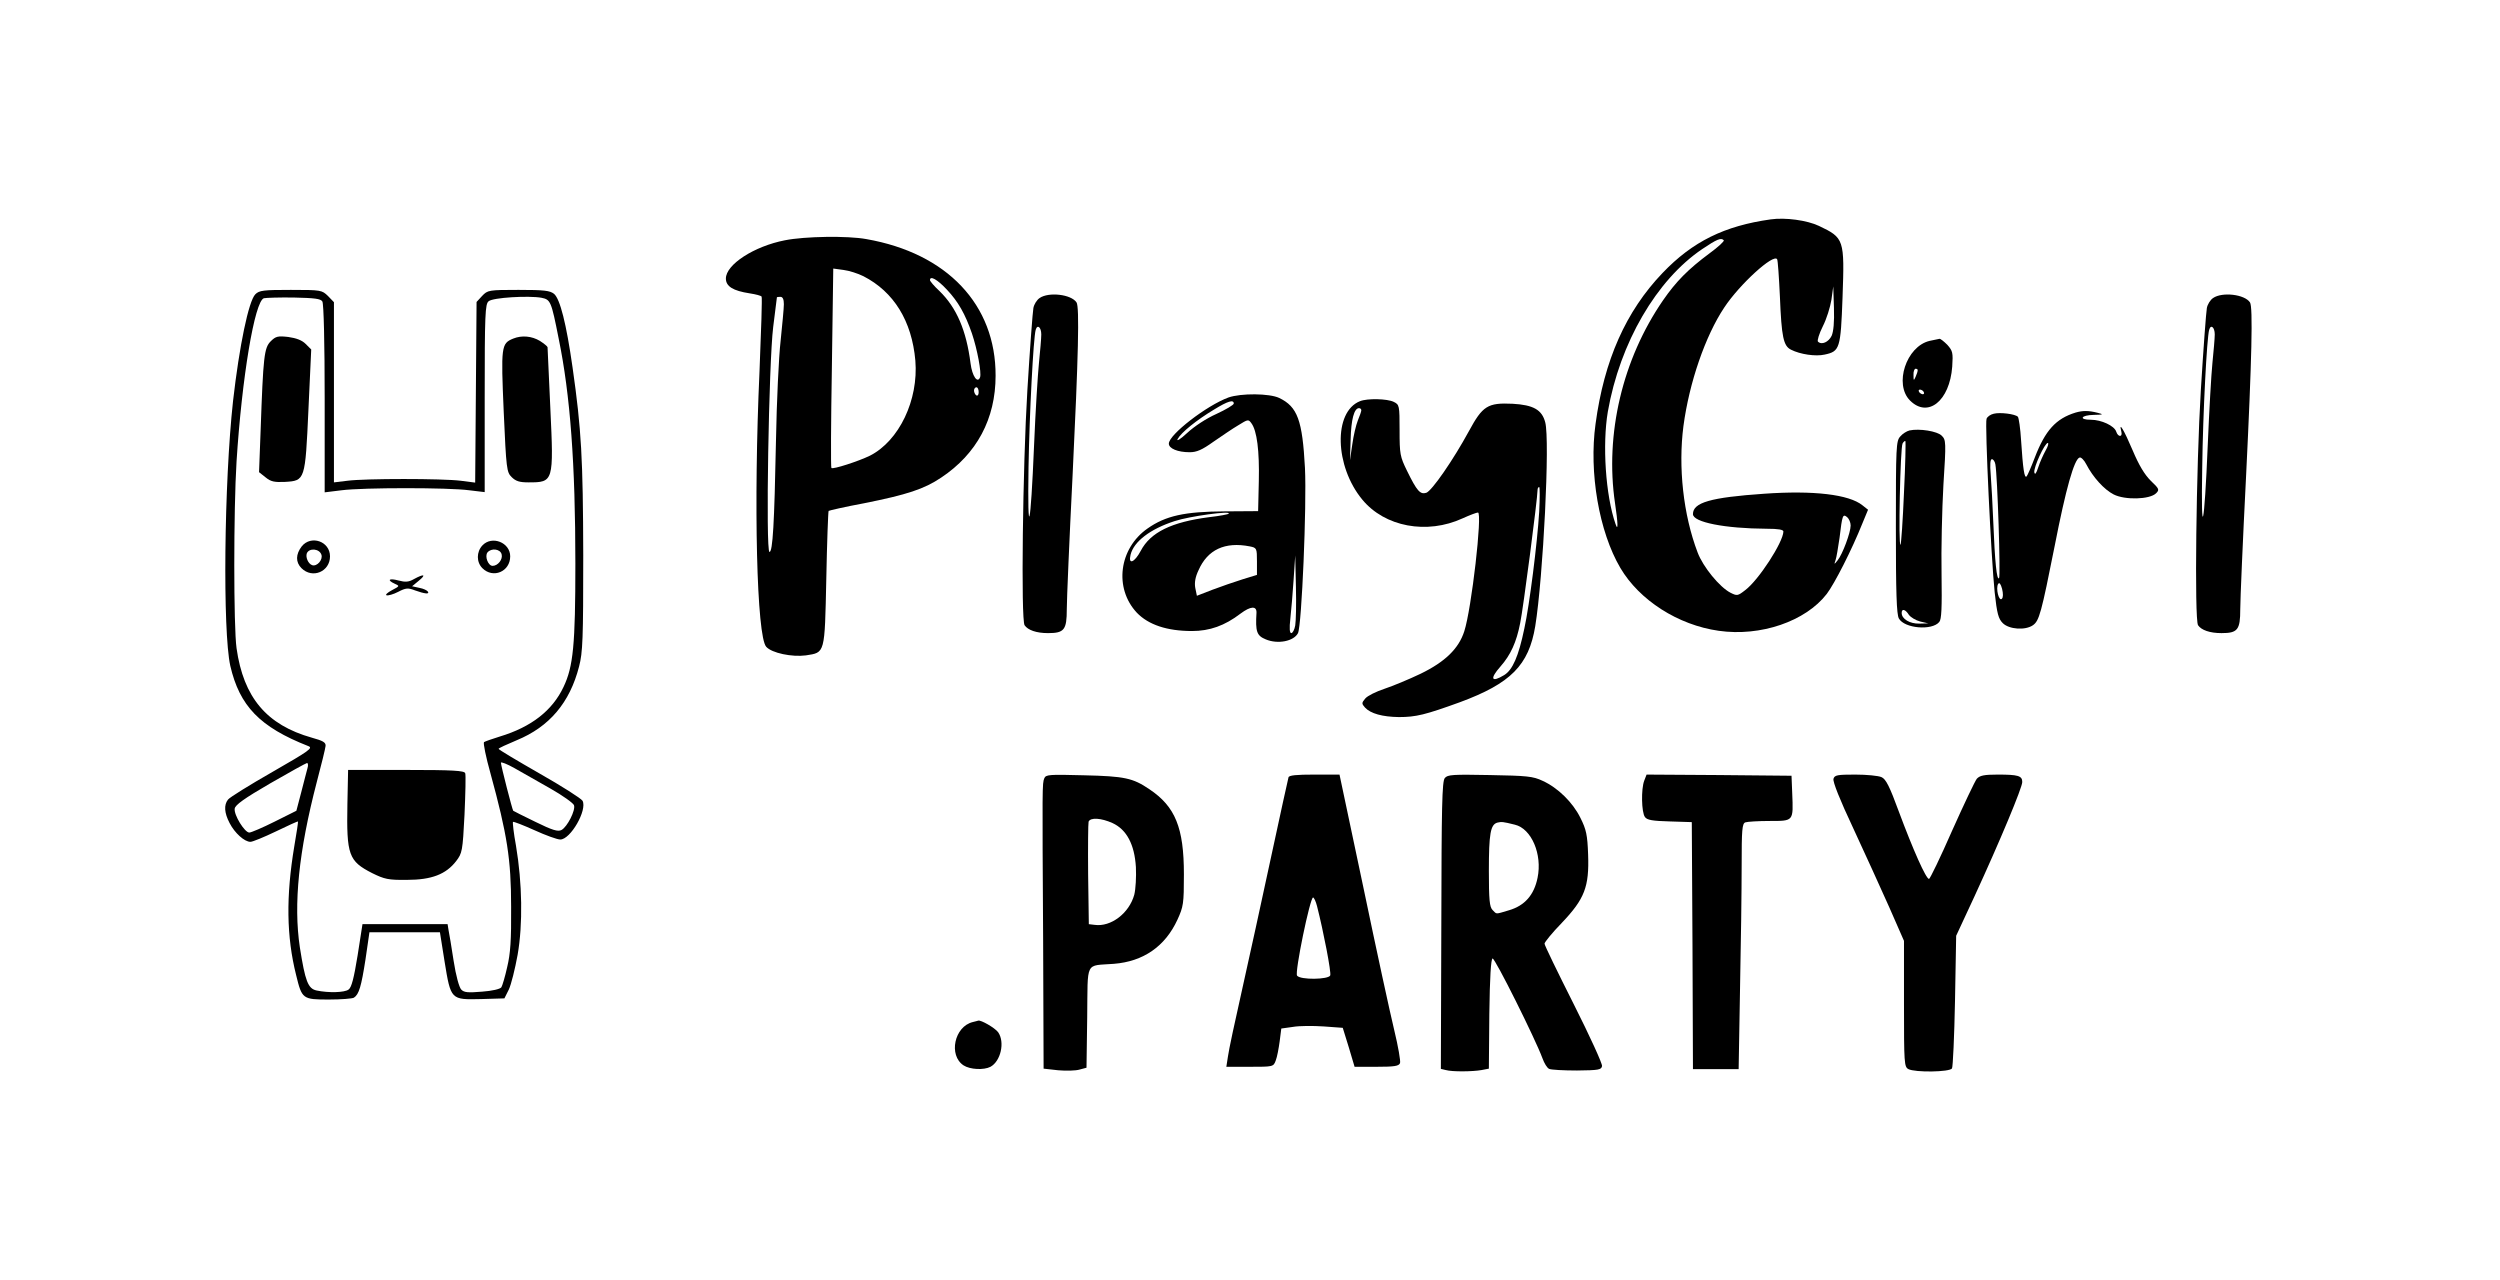 <?xml version="1.0" standalone="no"?>
<!DOCTYPE svg PUBLIC "-//W3C//DTD SVG 20010904//EN"
 "http://www.w3.org/TR/2001/REC-SVG-20010904/DTD/svg10.dtd">
<svg version="1.0" xmlns="http://www.w3.org/2000/svg"
 width="1078pt" height="552pt" viewBox="0 0 1078 552"
 preserveAspectRatio="xMidYMid meet">

<g transform="translate(0,552) scale(0.1,-0.1)"
fill="#000000" stroke="none">
<path d="M7635 4574 c-199 -28 -336 -95 -466 -231 -158 -165 -252 -376 -289
-651 -29 -209 15 -465 107 -621 82 -139 248 -246 424 -271 181 -26 375 41 466
159 34 45 108 190 154 305 l24 58 -24 19 c-58 47 -211 65 -424 50 -232 -16
-307 -38 -307 -88 0 -35 138 -62 318 -63 51 0 72 -4 72 -12 -1 -46 -107 -210
-165 -253 -32 -25 -35 -25 -63 -11 -47 24 -119 112 -142 174 -62 163 -84 368
-61 545 25 187 94 388 176 511 66 100 213 234 228 208 3 -4 8 -77 12 -162 7
-173 15 -212 48 -228 39 -20 106 -30 145 -21 65 14 69 25 77 246 9 252 7 257
-102 309 -51 24 -144 37 -208 28z m-202 -90 c3 -4 -24 -29 -61 -56 -93 -69
-145 -122 -201 -203 -175 -254 -251 -577 -207 -875 13 -86 14 -125 2 -89 -43
124 -57 342 -33 484 52 297 210 568 407 701 64 43 81 50 93 38z m465 -412
c-13 -27 -43 -41 -59 -25 -4 4 5 34 21 66 16 31 32 83 37 114 l8 58 3 -93 c2
-61 -2 -102 -10 -120z m82 -818 c0 -30 -35 -124 -56 -150 -15 -19 -16 -19 -9
1 4 11 11 54 17 95 12 100 14 105 33 90 8 -7 15 -23 15 -36z"/>
<path d="M3385 4484 c-134 -26 -255 -105 -255 -165 0 -34 31 -53 103 -64 26
-4 49 -10 51 -14 3 -4 -2 -149 -9 -322 -26 -572 -12 -1143 29 -1188 24 -27
111 -45 171 -37 83 13 81 4 88 330 3 158 8 290 10 293 3 2 72 18 153 33 185
37 259 61 333 111 153 102 234 253 234 439 1 306 -209 528 -557 589 -81 15
-266 12 -351 -5z m338 -155 c131 -67 209 -193 224 -364 14 -170 -70 -346 -196
-410 -49 -24 -160 -60 -166 -53 -3 2 -2 197 2 432 l6 428 44 -6 c24 -3 62 -15
86 -27z m360 -58 c49 -52 79 -105 108 -189 23 -68 42 -170 35 -189 -11 -28
-34 5 -41 60 -18 142 -60 240 -134 312 -23 21 -41 43 -41 47 0 21 32 3 73 -41z
m-703 -63 c0 -18 -7 -89 -14 -158 -8 -69 -17 -262 -20 -430 -7 -359 -14 -480
-28 -480 -17 0 -3 818 16 970 9 69 16 126 16 128 0 1 7 2 15 2 10 0 15 -10 15
-32z m840 -379 c0 -11 -4 -17 -10 -14 -5 3 -10 13 -10 21 0 8 5 14 10 14 6 0
10 -9 10 -21z"/>
<path d="M1101 4251 c-29 -29 -69 -223 -96 -459 -39 -355 -45 -994 -12 -1143
40 -173 127 -264 336 -346 22 -8 7 -19 -155 -112 -98 -56 -185 -110 -191 -119
-18 -23 -16 -57 7 -101 22 -43 64 -81 90 -81 9 0 58 20 110 45 51 25 94 44 95
43 1 -2 -6 -50 -16 -107 -36 -216 -34 -389 8 -556 25 -103 28 -105 141 -105
53 0 102 4 108 8 22 14 32 49 50 165 l17 117 152 0 152 0 20 -126 c27 -166 27
-165 157 -162 l101 3 19 38 c10 21 27 89 38 150 23 131 20 310 -7 470 -10 54
-15 100 -13 103 3 2 44 -14 93 -36 48 -22 98 -40 111 -40 44 0 117 127 96 167
-6 10 -89 63 -186 118 -96 55 -175 102 -176 106 0 3 35 19 78 37 141 58 229
162 269 318 16 61 18 119 18 479 -1 419 -8 543 -46 810 -27 190 -54 296 -80
318 -18 14 -42 17 -153 17 -129 0 -133 -1 -157 -26 l-24 -26 -3 -389 -3 -390
-62 8 c-79 10 -414 10 -489 0 l-58 -7 0 389 0 388 -26 27 c-26 25 -29 26 -160
26 -118 0 -136 -2 -153 -19z m289 -31 c6 -9 10 -182 10 -419 l0 -404 73 9 c93
12 462 12 550 0 l67 -8 0 405 c0 364 2 406 17 418 18 16 172 25 228 15 39 -8
42 -14 74 -176 50 -243 72 -541 72 -971 0 -349 -9 -443 -51 -531 -48 -102
-139 -173 -275 -214 -33 -10 -63 -21 -68 -24 -4 -4 8 -64 28 -135 72 -263 89
-371 89 -575 1 -144 -3 -202 -17 -260 -9 -41 -21 -81 -25 -87 -5 -8 -41 -16
-83 -19 -60 -5 -78 -4 -90 9 -9 9 -23 59 -33 124 -9 59 -19 119 -22 133 l-4
25 -184 0 -183 0 -21 -135 c-16 -98 -26 -138 -39 -147 -17 -13 -86 -15 -138
-4 -37 8 -49 40 -72 186 -28 186 -5 414 73 713 20 75 37 145 38 156 1 15 -12
22 -59 35 -195 55 -295 173 -325 386 -13 92 -13 596 0 805 23 361 78 692 118
704 9 2 68 4 130 3 88 -2 115 -5 122 -17z m983 -2100 c53 -30 99 -63 102 -72
8 -21 -29 -94 -54 -107 -15 -8 -39 -1 -112 35 -52 25 -95 47 -96 48 -4 4 -53
195 -53 207 0 5 26 -5 58 -23 32 -18 102 -58 155 -88z m-1047 88 c-3 -13 -16
-59 -27 -104 l-21 -80 -94 -47 c-52 -26 -101 -47 -109 -47 -20 0 -67 76 -63
103 2 16 41 44 153 109 83 48 154 87 159 88 4 0 6 -10 2 -22z"/>
<path d="M1167 4048 c-28 -28 -32 -66 -43 -379 l-7 -185 29 -23 c22 -18 38
-21 82 -19 88 5 88 6 102 312 l12 259 -24 24 c-16 16 -40 25 -75 30 -45 5 -54
3 -76 -19z"/>
<path d="M2213 4060 c-52 -21 -53 -34 -41 -315 11 -249 13 -261 34 -282 18
-18 34 -23 73 -23 108 0 109 2 94 321 -6 140 -12 257 -12 262 -1 4 -16 16 -33
27 -35 21 -78 25 -115 10z"/>
<path d="M1301 3164 c-26 -34 -27 -68 -1 -94 47 -47 123 -15 123 51 0 65 -82
93 -122 43z m85 -36 c7 -22 -19 -52 -40 -45 -17 6 -29 34 -23 51 10 24 54 21
63 -6z"/>
<path d="M2080 3168 c-26 -28 -26 -72 0 -98 46 -46 120 -15 120 51 0 60 -79
91 -120 47z m83 -38 c6 -22 -16 -50 -39 -50 -19 0 -35 41 -22 58 17 20 55 15
61 -8z"/>
<path d="M1785 3023 c-23 -13 -37 -14 -67 -6 -41 11 -51 2 -16 -14 22 -10 22
-10 -12 -28 -19 -10 -30 -20 -23 -22 6 -2 29 4 50 15 33 17 42 18 73 6 42 -15
63 -17 55 -5 -3 5 -19 13 -36 16 l-32 7 29 24 c33 27 23 31 -21 7z"/>
<path d="M1498 2053 c-4 -220 5 -246 107 -298 53 -26 69 -30 150 -29 106 0
168 24 212 81 26 34 28 43 36 200 4 91 6 172 3 179 -4 11 -52 14 -255 14
l-250 0 -3 -147z"/>
<path d="M4483 4235 c-12 -8 -24 -27 -27 -43 -3 -15 -15 -175 -26 -355 -20
-329 -28 -989 -12 -1013 14 -21 51 -34 101 -34 70 0 81 14 81 103 0 40 11 299
25 577 25 516 30 727 17 746 -23 35 -120 46 -159 19z m7 -157 c0 -18 -5 -73
-10 -123 -5 -49 -15 -208 -21 -353 -15 -364 -29 -420 -24 -97 4 232 21 559 31
593 7 25 24 11 24 -20z"/>
<path d="M9543 4235 c-12 -8 -24 -27 -27 -43 -3 -15 -15 -175 -26 -355 -20
-329 -28 -989 -12 -1013 14 -21 51 -34 101 -34 70 0 81 14 81 103 0 40 11 297
25 572 25 511 30 731 17 751 -23 35 -120 46 -159 19z m7 -157 c0 -18 -5 -73
-10 -123 -5 -49 -14 -207 -20 -350 -15 -366 -30 -426 -24 -100 3 233 20 560
30 593 7 25 24 11 24 -20z"/>
<path d="M8320 4050 c-100 -24 -154 -187 -84 -257 77 -77 171 -2 182 146 4 60
2 68 -21 94 -15 15 -30 27 -34 26 -4 -1 -24 -5 -43 -9z m-51 -127 c0 -5 -4
-17 -9 -28 -8 -18 -9 -17 -9 8 -1 15 4 27 9 27 6 0 10 -3 9 -7z m26 -93 c3 -5
2 -10 -4 -10 -5 0 -13 5 -16 10 -3 6 -2 10 4 10 5 0 13 -4 16 -10z"/>
<path d="M5297 3806 c-93 -34 -257 -160 -257 -199 0 -21 38 -37 90 -37 30 0
53 10 102 45 35 24 83 57 107 71 42 26 44 27 57 9 24 -32 35 -119 32 -250 l-3
-129 -145 -1 c-172 -1 -254 -19 -332 -74 -123 -86 -145 -257 -46 -363 50 -52
130 -79 238 -79 76 0 141 23 209 75 44 33 70 34 69 4 -5 -82 1 -99 40 -115 52
-22 121 -8 139 27 16 34 38 550 30 712 -11 206 -32 264 -111 302 -42 20 -165
21 -219 2z m23 -26 c0 -6 -34 -26 -75 -45 -43 -19 -96 -54 -126 -82 -29 -27
-47 -38 -41 -26 15 28 82 82 157 127 60 37 85 44 85 26z m-22 -475 c-2 -3 -40
-10 -84 -15 -162 -21 -253 -65 -295 -145 -27 -51 -55 -62 -44 -17 14 57 85
111 190 145 63 21 247 46 233 32z m91 -141 c30 -6 31 -8 31 -65 l0 -58 -62
-19 c-35 -11 -93 -31 -130 -45 l-67 -26 -7 34 c-4 22 0 47 14 76 39 89 114
124 221 103z m196 -341 c-3 -18 -11 -33 -17 -33 -7 0 -9 20 -4 63 4 34 10 109
14 167 l7 105 3 -135 c2 -74 0 -150 -3 -167z"/>
<path d="M5864 3790 c-115 -46 -109 -280 10 -424 97 -118 279 -152 433 -81 31
14 60 25 66 25 20 0 -28 -417 -59 -512 -24 -75 -83 -132 -188 -183 -50 -24
-120 -53 -156 -65 -36 -12 -73 -30 -83 -42 -16 -19 -16 -22 -1 -39 24 -26 75
-40 146 -41 74 0 114 10 263 64 219 81 297 159 325 328 34 210 64 803 43 879
-14 54 -51 75 -141 80 -107 5 -129 -9 -188 -118 -68 -125 -160 -258 -184 -266
-26 -8 -40 7 -83 95 -30 61 -32 72 -32 175 0 107 -1 110 -25 122 -28 14 -114
16 -146 3z m6 -39 c0 -5 -7 -25 -15 -44 -8 -20 -19 -67 -24 -104 l-10 -68 3
90 c2 86 15 135 36 135 6 0 10 -4 10 -9z m767 -438 c-8 -134 -42 -403 -64
-503 -25 -121 -51 -179 -87 -201 -56 -34 -63 -16 -16 37 44 50 69 105 85 187
13 61 75 538 75 575 0 6 3 12 7 12 3 0 3 -48 0 -107z"/>
<path d="M8950 3741 c-85 -26 -131 -77 -176 -194 -15 -40 -31 -76 -35 -81 -10
-11 -16 33 -24 154 -3 52 -10 99 -14 103 -12 12 -77 20 -104 13 -14 -3 -28
-13 -31 -22 -8 -20 20 -605 35 -748 10 -92 16 -114 35 -133 27 -27 97 -32 130
-9 27 19 36 51 94 343 48 246 84 373 107 380 6 3 20 -11 29 -29 29 -56 77
-109 118 -130 49 -25 156 -22 183 5 15 15 14 19 -23 54 -27 27 -51 67 -78 131
-37 87 -61 128 -49 82 7 -26 -14 -26 -22 -1 -8 25 -64 51 -109 51 -54 0 -43
20 12 21 42 1 44 2 17 9 -39 10 -64 10 -95 1z m-129 -163 c-10 -18 -25 -51
-32 -73 -9 -27 -14 -34 -17 -22 -4 21 45 127 58 127 5 0 1 -15 -9 -32z m-217
-60 c9 -46 23 -483 16 -491 -10 -11 -18 69 -25 243 -3 74 -8 165 -11 203 -4
45 -2 67 5 67 6 0 13 -10 15 -22z m28 -580 c-13 -13 -27 46 -16 64 5 8 11 1
17 -21 5 -21 5 -37 -1 -43z"/>
<path d="M8234 3664 c-12 -3 -30 -14 -40 -26 -18 -19 -19 -44 -19 -392 0 -281
3 -376 13 -393 24 -43 143 -53 174 -15 10 11 12 61 10 207 -2 105 2 278 8 384
12 186 11 194 -7 212 -19 20 -97 32 -139 23z m-24 -268 c-5 -120 -12 -221 -15
-225 -10 -9 -1 422 9 437 4 7 10 12 12 10 2 -3 0 -102 -6 -222z m21 -527 c8
-11 30 -24 49 -29 l35 -8 -39 -1 c-41 -1 -76 20 -76 46 0 20 16 16 31 -8z"/>
<path d="M4503 2164 c-9 -23 -9 -24 -5 -701 l2 -551 63 -7 c34 -3 76 -2 92 3
l30 8 3 217 c3 249 -11 221 115 231 127 10 221 75 274 190 26 57 28 69 28 196
0 201 -37 292 -149 367 -71 48 -106 56 -283 60 -151 4 -163 3 -170 -13z m294
-193 c61 -28 95 -92 101 -190 2 -42 -1 -95 -7 -119 -22 -80 -101 -140 -171
-130 l-25 3 -3 215 c-1 118 0 220 2 227 8 19 54 16 103 -6z"/>
<path d="M5556 2168 c-2 -7 -36 -161 -75 -343 -39 -181 -95 -439 -125 -572
-30 -133 -58 -263 -61 -288 l-7 -45 101 0 c101 0 102 0 112 27 6 15 13 53 17
83 l7 55 50 7 c28 5 87 5 133 2 l82 -6 26 -84 25 -84 95 0 c77 0 96 3 101 16
3 8 -8 72 -25 142 -17 70 -77 346 -133 615 l-103 487 -108 0 c-78 0 -110 -3
-112 -12z m123 -555 c28 -110 62 -286 57 -299 -7 -18 -129 -20 -143 -1 -11 13
56 337 69 337 4 0 12 -17 17 -37z"/>
<path d="M6230 2165 c-12 -14 -14 -123 -15 -635 l-2 -619 21 -5 c28 -8 116 -7
155 0 l31 6 2 236 c2 158 7 237 14 239 10 3 185 -348 215 -430 8 -22 20 -42
29 -46 8 -4 62 -7 120 -7 93 1 105 3 108 19 2 10 -53 130 -122 267 -69 137
-126 254 -126 261 0 6 33 47 74 89 99 104 119 156 114 295 -3 85 -8 108 -33
158 -33 67 -97 130 -163 160 -42 20 -68 22 -228 25 -159 3 -182 2 -194 -13z
m302 -201 c72 -17 119 -128 98 -229 -15 -74 -55 -120 -123 -140 -61 -18 -52
-18 -71 1 -13 13 -16 43 -16 169 0 161 7 200 37 208 18 4 23 4 75 -9z"/>
<path d="M7090 2154 c-14 -36 -12 -137 3 -157 9 -13 32 -17 107 -19 l95 -3 3
-532 2 -533 98 0 99 0 6 347 c4 190 7 428 7 529 0 157 2 183 16 188 9 3 56 6
105 6 104 0 102 -2 97 120 l-3 75 -313 3 -312 2 -10 -26z"/>
<path d="M7906 2162 c-4 -12 28 -92 85 -213 50 -107 119 -260 155 -340 l64
-146 0 -271 c0 -258 1 -272 19 -282 29 -15 178 -13 188 3 4 6 10 138 13 292
l5 280 79 170 c111 241 206 469 206 493 0 27 -18 32 -106 32 -59 0 -77 -4 -90
-18 -8 -10 -56 -111 -107 -225 -50 -114 -95 -207 -99 -207 -13 0 -69 126 -130
290 -40 109 -56 141 -75 149 -13 6 -64 11 -113 11 -77 0 -89 -2 -94 -18z"/>
<path d="M4195 1113 c-80 -19 -106 -144 -40 -187 28 -18 87 -21 116 -6 44 24
63 106 33 149 -14 19 -75 54 -86 50 -2 -1 -12 -3 -23 -6z"/>
</g>
</svg>
